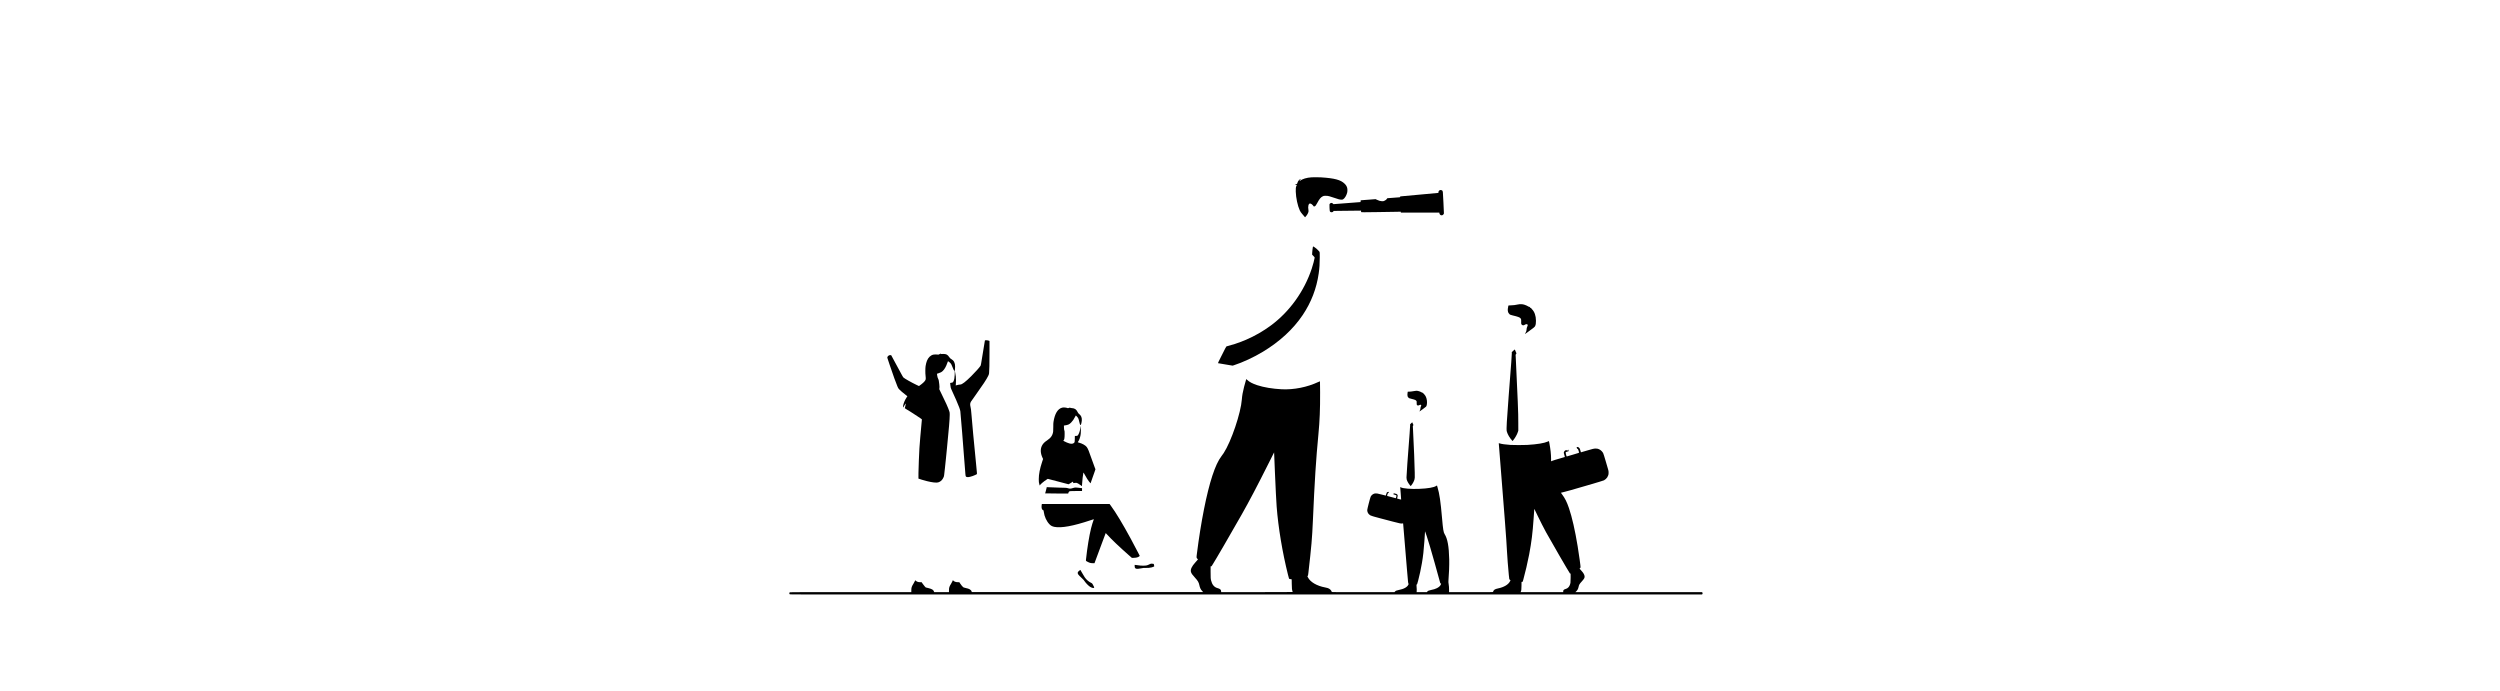 <?xml version="1.0" standalone="no"?>
<!DOCTYPE svg PUBLIC "-//W3C//DTD SVG 20010904//EN"
 "http://www.w3.org/TR/2001/REC-SVG-20010904/DTD/svg10.dtd">
<svg version="1.0" xmlns="http://www.w3.org/2000/svg"
 width="181" height="50" viewBox="0 0 7500 5000"
 preserveAspectRatio="xMidYMid meet">
<g transform="translate(0,5000) scale(0.1,-0.1)"
fill="#000000" stroke="none">
<path d="M41965 37163 c-366 -23 -688 -121 -842 -256 -27 -24 -33 -26 -33 -11
0 27 46 100 82 129 30 24 31 26 8 20 -111 -30 -210 -150 -255 -307 -15 -52
-19 -58 -43 -59 -15 0 -52 -8 -82 -18 l-55 -17 40 -8 c22 -4 55 -14 72 -21
l33 -14 -29 -61 c-45 -95 -54 -176 -48 -410 12 -447 139 -1039 292 -1365 40
-86 93 -163 170 -250 20 -22 75 -86 123 -143 l87 -103 48 52 c96 103 175 240
198 342 9 45 10 72 1 120 -52 285 6 500 131 484 48 -7 136 -64 174 -113 15
-20 42 -53 59 -73 l31 -35 44 13 c64 19 104 68 193 236 159 302 260 424 406
494 75 36 75 36 210 36 119 -1 150 -5 265 -34 72 -18 236 -70 365 -116 293
-103 390 -128 500 -129 75 -1 90 2 131 26 114 67 237 265 290 467 27 99 29
260 6 351 -33 125 -81 206 -186 310 -281 278 -722 397 -1706 460 -145 9 -557
11 -680 3z"/>
<path d="M51260 36239 c-71 -21 -130 -109 -117 -176 2 -14 -1 -26 -7 -29 -6
-2 -609 -58 -1341 -124 -731 -66 -1351 -123 -1377 -126 -45 -5 -48 -8 -48 -34
0 -27 -2 -29 -62 -35 -93 -9 -829 -65 -854 -65 -15 0 -28 -13 -46 -47 -28 -55
-113 -118 -205 -153 -50 -19 -72 -21 -158 -17 -115 6 -205 32 -356 103 l-96
46 -529 -41 c-291 -23 -535 -41 -541 -41 -9 0 -13 -20 -13 -65 0 -36 -3 -65
-7 -65 -5 0 -448 -34 -985 -76 l-977 -75 -38 39 c-45 47 -94 61 -153 43 -42
-12 -86 -58 -96 -97 -4 -14 -2 -126 4 -249 9 -168 15 -233 27 -255 48 -92 200
-93 253 -1 l16 29 451 6 c247 3 694 8 993 11 l542 6 0 -48 c0 -26 4 -54 9 -62
7 -11 188 -11 1132 3 618 9 1262 19 1432 22 l307 7 0 -32 0 -31 1394 0 1393 0
5 -44 c10 -88 81 -155 163 -156 55 0 117 40 143 91 l22 46 -35 784 c-39 864
-36 840 -105 885 -43 28 -94 36 -140 23z"/>
<path d="M42051 32110 c-19 -89 -41 -281 -48 -415 l-6 -132 94 -97 c77 -80 93
-103 91 -124 -13 -113 -124 -527 -210 -787 -544 -1639 -1598 -3109 -2952
-4114 -555 -412 -1174 -768 -1810 -1041 -241 -103 -564 -225 -810 -305 -187
-60 -583 -175 -606 -175 -7 0 -47 -68 -90 -152 -42 -84 -180 -357 -306 -606
-158 -311 -225 -453 -216 -456 7 -3 249 -44 537 -92 l523 -87 87 27 c645 208
1448 581 2106 979 1221 738 2191 1633 2880 2657 615 914 1003 1921 1159 3010
55 383 77 709 77 1169 0 331 -2 376 -17 399 -27 41 -174 191 -239 242 -85 68
-206 150 -221 150 -7 0 -17 -22 -23 -50z"/>
<path d="M56890 27955 c-165 -38 -310 -56 -502 -62 -151 -5 -178 -8 -183 -22
-15 -49 -36 -173 -41 -245 -12 -147 29 -288 96 -338 17 -12 30 -28 30 -35 0
-22 93 -59 220 -88 378 -88 523 -141 574 -208 49 -64 58 -109 50 -253 -8 -153
3 -188 68 -232 58 -38 108 -35 188 13 83 49 151 58 193 25 36 -29 35 -69 -4
-143 -35 -67 -59 -167 -59 -249 0 -70 -48 -199 -104 -282 -25 -36 -29 -39 165
100 441 316 530 388 562 456 46 99 62 196 61 383 -1 362 -104 658 -295 844
-32 32 -59 61 -59 64 0 4 8 7 18 8 30 1 -18 17 -54 18 -28 1 -33 5 -38 34 -3
19 -13 42 -22 53 -15 18 -15 18 -9 -8 3 -16 3 -28 0 -28 -4 0 -44 22 -89 49
-105 62 -197 103 -311 137 -131 39 -308 43 -455 9z"/>
<path d="M18338 25363 c-18 -3 -30 -12 -33 -26 -3 -12 -53 -317 -111 -677
-174 -1082 -179 -1106 -208 -1150 -85 -129 -369 -445 -670 -746 -406 -405
-666 -604 -791 -604 -60 0 -200 -26 -269 -50 -33 -11 -61 -18 -63 -16 -3 2 1
40 9 83 8 48 13 157 12 283 0 218 -13 336 -61 575 -23 119 -25 137 -14 216 16
121 14 296 -4 387 -21 103 -74 210 -135 271 -27 27 -86 71 -131 98 -73 43 -87
57 -142 136 -126 185 -215 232 -437 232 -69 0 -141 -3 -160 -7 l-35 -8 28 25
c43 38 11 31 -91 -20 -87 -44 -91 -45 -142 -35 -78 15 -246 12 -319 -5 -198
-47 -366 -209 -460 -445 -39 -99 -76 -242 -98 -382 -23 -149 -25 -550 -3 -683
8 -49 15 -133 15 -185 0 -85 -3 -102 -29 -155 -47 -97 -205 -244 -432 -403
l-31 -21 -176 83 c-350 166 -865 457 -942 531 -43 42 -37 30 -618 1110 l-275
510 -61 3 c-52 2 -70 -1 -113 -25 -51 -28 -91 -76 -103 -124 -8 -33 -1 -56
176 -579 257 -758 442 -1273 551 -1530 59 -138 65 -148 142 -228 91 -95 233
-217 442 -379 l140 -109 -53 -80 c-114 -169 -211 -390 -248 -563 -19 -90 -20
-171 -2 -171 6 1 33 44 58 98 44 91 120 194 133 181 3 -3 -12 -76 -34 -163
-22 -86 -40 -162 -40 -169 0 -6 40 -34 88 -61 142 -79 434 -264 804 -509 302
-199 347 -232 343 -251 -5 -21 -37 -380 -114 -1251 -58 -648 -78 -972 -106
-1715 -25 -660 -39 -1300 -29 -1310 15 -15 428 -139 619 -185 385 -95 682
-128 810 -90 179 51 311 179 395 383 32 74 34 94 96 667 35 324 68 640 73 700
6 61 40 400 75 755 135 1343 196 2074 197 2384 0 155 -1 165 -31 261 -80 248
-284 704 -596 1327 -135 271 -136 271 -125 314 15 58 14 154 -4 309 -29 266
-41 322 -85 409 -33 66 -44 106 -64 219 -17 98 -20 140 -12 142 6 2 52 16 101
30 142 42 227 87 310 166 130 124 243 323 329 578 23 69 46 128 50 130 11 6
137 -91 179 -138 53 -59 82 -114 140 -271 68 -184 101 -247 136 -268 26 -14
30 -23 35 -82 8 -83 -9 -380 -28 -490 -29 -162 -79 -268 -139 -295 -18 -8 -62
-17 -99 -20 -53 -5 -68 -10 -68 -22 0 -9 9 -91 21 -182 20 -158 23 -171 71
-276 192 -417 242 -529 345 -765 203 -467 285 -689 302 -817 20 -147 240
-2859 256 -3153 5 -91 71 -930 109 -1377 9 -107 18 -159 30 -177 56 -87 208
-80 497 20 104 36 268 110 302 135 17 14 14 47 -52 719 -163 1640 -288 2972
-336 3595 -26 337 -41 451 -75 587 -36 140 -23 251 42 356 18 29 159 229 314
445 540 754 810 1163 930 1412 46 95 55 122 64 200 20 182 30 680 30 1495 l0
835 -58 24 c-57 24 -178 36 -244 24z"/>
<path d="M56557 24603 l-107 -98 6 -75 c3 -47 -12 -289 -40 -650 -133 -1680
-259 -3381 -322 -4340 -9 -140 -17 -338 -18 -440 0 -173 1 -190 26 -271 63
-200 192 -418 365 -613 l42 -47 56 68 c135 164 277 418 332 598 l28 90 -1 540
c0 514 -4 674 -39 1575 -31 798 -117 2688 -145 3194 l-10 179 31 54 31 54 -40
87 c-22 48 -48 111 -58 140 -10 28 -21 52 -25 52 -3 0 -54 -44 -112 -97z"/>
<path d="M37226 22549 c-17 -48 -113 -395 -155 -559 -93 -364 -142 -640 -161
-905 -71 -987 -770 -3053 -1315 -3887 -35 -53 -104 -150 -154 -215 -242 -320
-446 -755 -666 -1423 -418 -1271 -831 -3357 -1119 -5645 -38 -305 -39 -293 37
-372 l40 -42 -49 -59 c-27 -33 -95 -111 -151 -172 -249 -273 -353 -499 -309
-670 29 -112 101 -215 291 -420 201 -216 278 -346 315 -530 43 -208 101 -332
212 -445 37 -38 68 -71 68 -72 0 -2 -3769 -2 -8376 0 l-8377 2 -13 45 c-18 62
-71 120 -141 157 -75 39 -127 56 -293 93 -85 19 -149 40 -171 55 -43 28 -147
155 -227 277 l-57 88 -100 0 c-151 0 -261 38 -336 116 l-32 33 -21 -62 c-12
-34 -58 -122 -104 -195 -132 -211 -154 -280 -155 -484 l-1 -128 -536 0 -535 0
-18 51 c-43 120 -141 178 -414 245 l-178 43 -70 73 c-39 40 -106 126 -149 191
l-80 117 -101 0 c-146 0 -239 32 -331 112 -19 17 -36 29 -37 27 -2 -2 -10 -27
-18 -55 -9 -27 -51 -106 -94 -175 -140 -222 -165 -299 -165 -506 l0 -123
-4395 0 c-4382 0 -4395 0 -4415 -20 -28 -28 -28 -102 0 -130 20 -20 33 -20
7957 -20 4366 0 19224 0 33018 0 l25080 0 23 25 c28 33 29 84 1 119 l-20 26
-4586 0 -4586 0 66 61 c83 76 138 180 167 317 33 158 63 209 232 396 176 195
214 264 204 373 -10 113 -87 248 -229 401 -40 42 -86 95 -104 118 l-32 41 34
33 c19 19 37 41 40 50 11 35 -112 931 -211 1530 -188 1151 -405 2101 -628
2758 -157 459 -281 706 -511 1017 l-74 99 107 28 c59 16 145 37 192 49 187 44
382 100 1545 439 835 243 1231 363 1277 386 79 40 182 133 234 212 21 31 51
95 68 142 27 75 30 98 30 200 1 104 -3 127 -37 245 -21 72 -101 346 -178 610
-88 303 -153 508 -176 555 -49 103 -167 220 -273 272 -109 54 -194 71 -315 65
-90 -5 -142 -18 -515 -126 -228 -66 -436 -126 -462 -134 l-47 -15 -20 67 c-10
36 -29 99 -41 139 -34 116 -108 181 -207 182 -49 0 -49 -1 -27 -76 11 -40 20
-54 34 -54 39 0 60 -34 95 -150 19 -63 35 -122 35 -130 0 -11 -111 -47 -442
-144 -244 -71 -448 -131 -454 -133 -15 -6 -88 251 -80 283 8 32 35 47 134 74
l83 23 -7 46 c-12 84 -16 87 -52 36 -31 -44 -57 -64 -69 -52 -3 3 -8 19 -12
35 l-6 29 -55 -18 c-84 -27 -150 -114 -150 -197 0 -16 42 -173 76 -283 3 -13
-6 -19 -41 -28 -51 -13 -381 -110 -670 -196 -104 -32 -211 -68 -237 -81 l-48
-24 0 178 c0 335 -41 706 -126 1152 -15 74 -27 136 -29 138 -1 1 -36 -14 -78
-33 -255 -118 -768 -203 -1492 -246 -246 -15 -992 -15 -1210 0 -362 24 -660
66 -789 111 -33 11 -61 18 -63 16 -4 -4 155 -2016 197 -2496 23 -258 177
-2226 245 -3110 96 -1263 127 -1714 155 -2260 21 -404 71 -1041 130 -1670 33
-344 25 -316 98 -369 l26 -19 -38 -77 c-118 -238 -436 -427 -865 -515 -238
-49 -318 -104 -365 -252 -5 -17 -90 -18 -1593 -18 l-1588 0 -1 193 c0 153 -6
227 -27 367 -23 154 -25 187 -17 275 38 408 65 1138 56 1535 -21 947 -123
1502 -335 1835 -80 125 -115 348 -186 1170 -102 1187 -184 1744 -325 2213 -22
73 -40 134 -40 136 0 3 -22 -10 -50 -29 -173 -117 -603 -191 -1257 -217 -569
-23 -1147 24 -1305 107 l-48 24 0 -27 c0 -15 16 -218 35 -452 19 -233 32 -426
30 -428 -2 -2 -69 13 -149 34 -120 30 -146 40 -142 53 29 97 46 190 41 218 -7
40 -45 87 -82 101 -26 10 -184 52 -197 52 -7 0 -38 -72 -32 -77 2 -2 46 -15
97 -29 52 -14 103 -34 113 -44 19 -19 19 -20 -4 -115 -14 -52 -28 -95 -32 -95
-10 0 -621 161 -629 166 -3 2 4 42 17 90 22 82 26 90 79 136 30 27 53 54 49
59 -9 15 -83 10 -121 -7 -46 -23 -60 -47 -90 -156 -14 -51 -26 -94 -28 -96 -1
-1 -146 34 -321 79 -306 78 -323 81 -410 77 -81 -3 -100 -8 -167 -41 -87 -43
-162 -118 -200 -200 -40 -86 -247 -894 -247 -963 0 -117 46 -228 129 -310 65
-65 123 -96 246 -129 55 -15 107 -31 116 -36 9 -4 198 -56 420 -114 222 -59
645 -169 939 -247 554 -145 593 -153 708 -133 37 6 42 4 42 -12 0 -22 156
-1892 275 -3308 82 -968 88 -1021 107 -1036 21 -16 21 -17 4 -60 -75 -188
-323 -330 -704 -403 -161 -31 -221 -56 -271 -112 l-39 -44 -2266 0 c-2150 0
-2267 1 -2273 18 -45 134 -152 233 -303 281 -36 11 -115 29 -176 41 -606 112
-1088 396 -1252 738 l-35 73 25 27 c23 25 27 44 47 217 224 1952 269 2474 326
3765 125 2878 228 4490 400 6260 94 967 128 1816 123 3057 -2 430 -6 784 -9
787 -3 3 -57 -18 -120 -48 -804 -378 -1773 -571 -2651 -528 -658 33 -1293 138
-1767 294 -343 112 -575 235 -733 386 -46 44 -69 60 -72 51z m2074 -6639 c57
-1337 100 -2189 130 -2590 116 -1512 415 -3308 821 -4935 39 -154 74 -284 78
-288 4 -4 49 -16 98 -25 l91 -16 5 -326 c5 -329 15 -427 52 -539 8 -25 15 -48
15 -53 0 -4 -1165 -8 -2590 -8 l-2590 0 0 52 c0 125 -69 187 -274 243 -229 63
-385 253 -454 552 -31 132 -34 174 -35 621 -2 363 0 411 13 406 43 -18 48 -15
82 38 248 388 1324 2237 2160 3713 562 993 1080 1978 1956 3722 l387 771 13
-316 c6 -174 26 -634 42 -1022z m19012 -3224 c210 -434 457 -918 628 -1231
334 -609 1634 -2851 1720 -2965 13 -18 21 -20 36 -12 19 10 19 2 18 -301 -1
-183 -7 -338 -13 -374 -25 -134 -79 -251 -152 -328 -57 -61 -120 -97 -206
-119 -72 -18 -134 -55 -154 -93 -8 -14 -14 -50 -13 -80 l0 -53 -1543 0 -1544
0 16 31 c38 72 48 157 51 434 l3 269 42 11 43 10 43 150 c125 437 323 1288
423 1819 175 930 250 1538 325 2626 49 727 46 690 58 660 6 -14 105 -218 219
-454z m-8023 -1482 c137 -409 300 -959 580 -1954 92 -328 375 -1351 400 -1446
9 -35 16 -43 41 -48 17 -3 30 -11 30 -17 0 -6 -13 -39 -30 -74 -46 -96 -142
-181 -283 -250 -127 -61 -225 -92 -434 -134 -158 -32 -214 -58 -259 -116 l-26
-35 -374 0 -374 0 7 28 c12 40 5 303 -10 416 -9 67 -10 99 -3 101 49 14 43 -2
122 295 97 362 201 846 273 1270 84 491 133 924 176 1565 14 209 30 444 35
522 6 78 10 157 10 175 1 51 10 28 119 -298z"/>
<path d="M49374 21685 c-119 -25 -329 -48 -403 -44 l-46 3 -13 -54 c-18 -75
-20 -236 -4 -282 16 -44 74 -117 107 -135 12 -7 96 -30 186 -52 252 -61 318
-91 356 -164 12 -25 14 -50 10 -119 -7 -106 4 -150 43 -178 42 -30 78 -28 150
9 72 35 87 37 118 15 29 -20 28 -39 -5 -110 -18 -40 -29 -84 -33 -139 -5 -62
-15 -98 -43 -158 -20 -43 -31 -74 -24 -70 69 42 448 324 477 355 57 61 83 278
56 455 -29 191 -86 322 -185 427 -31 32 -54 61 -51 65 3 3 -7 7 -22 9 -20 2
-28 10 -33 32 -4 17 -11 33 -17 36 -7 5 -9 0 -6 -14 6 -22 5 -21 -35 4 -129
80 -298 134 -412 133 -33 0 -110 -11 -171 -24z"/>
<path d="M23892 20484 c-316 -85 -528 -438 -619 -1031 -13 -82 -16 -167 -15
-353 1 -135 -3 -285 -9 -335 -34 -276 -164 -468 -440 -650 -196 -129 -298
-236 -375 -390 -122 -246 -106 -547 46 -873 l39 -83 -69 -207 c-163 -489 -243
-900 -243 -1252 -1 -190 7 -257 45 -387 19 -67 38 -95 38 -58 0 46 291 293
495 420 l75 47 751 -196 751 -197 77 42 c42 23 111 66 154 95 43 30 82 54 87
54 15 0 28 -54 18 -79 -4 -13 -7 -26 -5 -28 2 -2 44 3 93 11 49 8 108 13 130
11 68 -5 232 -97 356 -198 32 -26 59 -47 61 -47 2 0 7 69 10 153 9 225 69 742
95 824 6 19 25 -9 111 -165 57 -103 129 -227 159 -277 62 -99 186 -267 225
-303 l25 -23 15 43 c8 24 65 187 126 363 62 176 134 383 162 459 27 77 49 143
49 148 0 5 -30 84 -66 176 -37 92 -122 327 -190 523 -209 609 -290 805 -376
917 -97 125 -332 256 -575 318 -40 10 -73 22 -73 26 0 4 16 30 35 57 70 97
130 261 166 454 17 91 22 165 26 396 4 188 2 282 -4 278 -6 -4 -14 -35 -17
-69 -31 -268 -127 -553 -213 -628 -32 -28 -39 -30 -118 -30 l-85 0 -1 -47 c-1
-27 -3 -123 -4 -214 -3 -176 -9 -202 -57 -245 -72 -66 -180 -79 -329 -41 -99
26 -267 96 -382 160 l-67 38 28 28 c53 53 72 179 72 471 0 177 -2 200 -22 250
-18 45 -22 82 -26 202 l-4 147 38 6 c279 43 342 71 485 214 108 108 199 240
280 404 30 59 57 107 60 107 4 0 39 -34 78 -76 95 -102 123 -163 166 -363 36
-169 67 -254 97 -259 30 -6 82 190 92 343 12 206 -48 347 -197 464 -54 43 -69
62 -110 144 -99 200 -208 269 -449 285 l-103 7 30 18 30 17 -40 -6 c-22 -4
-68 -17 -102 -30 -57 -21 -66 -22 -95 -9 -102 42 -295 57 -396 29z"/>
<path d="M49167 19353 l-79 -75 7 -46 c3 -26 -14 -301 -39 -622 -135 -1719
-226 -3000 -226 -3180 0 -47 7 -112 15 -144 33 -125 136 -307 243 -426 l48
-54 44 55 c111 139 197 302 231 439 21 82 22 98 16 485 -10 583 -60 1854 -123
3068 l-15 298 22 39 22 39 -31 68 c-17 37 -37 82 -44 100 l-13 32 -78 -76z"/>
<path d="M22772 14668 c-6 -35 -32 -134 -57 -221 -25 -86 -45 -162 -45 -167 0
-7 289 -10 835 -10 l835 0 5 28 c8 37 34 88 56 108 45 40 77 43 517 44 l422 0
0 104 0 103 -82 7 c-46 4 -123 14 -173 22 -143 26 -263 22 -370 -11 -215 -66
-247 -67 -406 -20 -96 29 -142 32 -614 40 -315 5 -673 19 -831 31 l-80 6 -12
-64z"/>
<path d="M22425 13487 c-14 -54 -21 -184 -13 -245 10 -83 48 -148 104 -179
l40 -23 13 -97 c46 -348 202 -686 422 -910 95 -96 191 -146 344 -178 490 -101
1366 58 2610 475 132 44 243 80 247 80 4 0 -2 -24 -14 -52 -47 -118 -130 -387
-181 -593 -136 -543 -284 -1448 -368 -2248 -14 -137 -26 -119 121 -196 145
-76 220 -95 368 -96 l124 0 98 265 c54 146 236 636 405 1090 168 453 307 826
309 827 2 2 54 -54 117 -124 284 -318 880 -886 1542 -1467 l238 -209 147 6
c197 8 303 39 390 112 l31 26 -65 132 c-111 220 -396 762 -592 1122 -588 1082
-1070 1882 -1441 2387 l-86 117 -2452 1 -2453 0 -5 -23z"/>
<path d="M30220 9144 c-166 -84 -238 -99 -460 -98 -136 0 -219 6 -315 22 -71
11 -168 24 -214 28 l-83 7 3 -96 c5 -110 19 -138 85 -172 60 -31 190 -25 394
18 159 33 172 34 321 29 170 -5 307 7 432 39 94 24 190 67 184 84 -3 6 -11 46
-17 88 -14 84 -11 82 -100 92 -125 14 -120 15 -230 -41z"/>
<path d="M25149 8691 c-94 -69 -121 -108 -121 -171 1 -37 8 -64 28 -98 29 -50
145 -169 306 -315 73 -66 115 -114 165 -190 85 -129 275 -324 387 -396 108
-70 233 -107 290 -85 36 14 8 91 -96 266 -38 64 -45 71 -113 102 -172 80 -345
230 -461 401 -34 50 -111 180 -173 290 -61 110 -119 210 -128 222 l-18 22 -66
-48z"/>
</g>
</svg>
